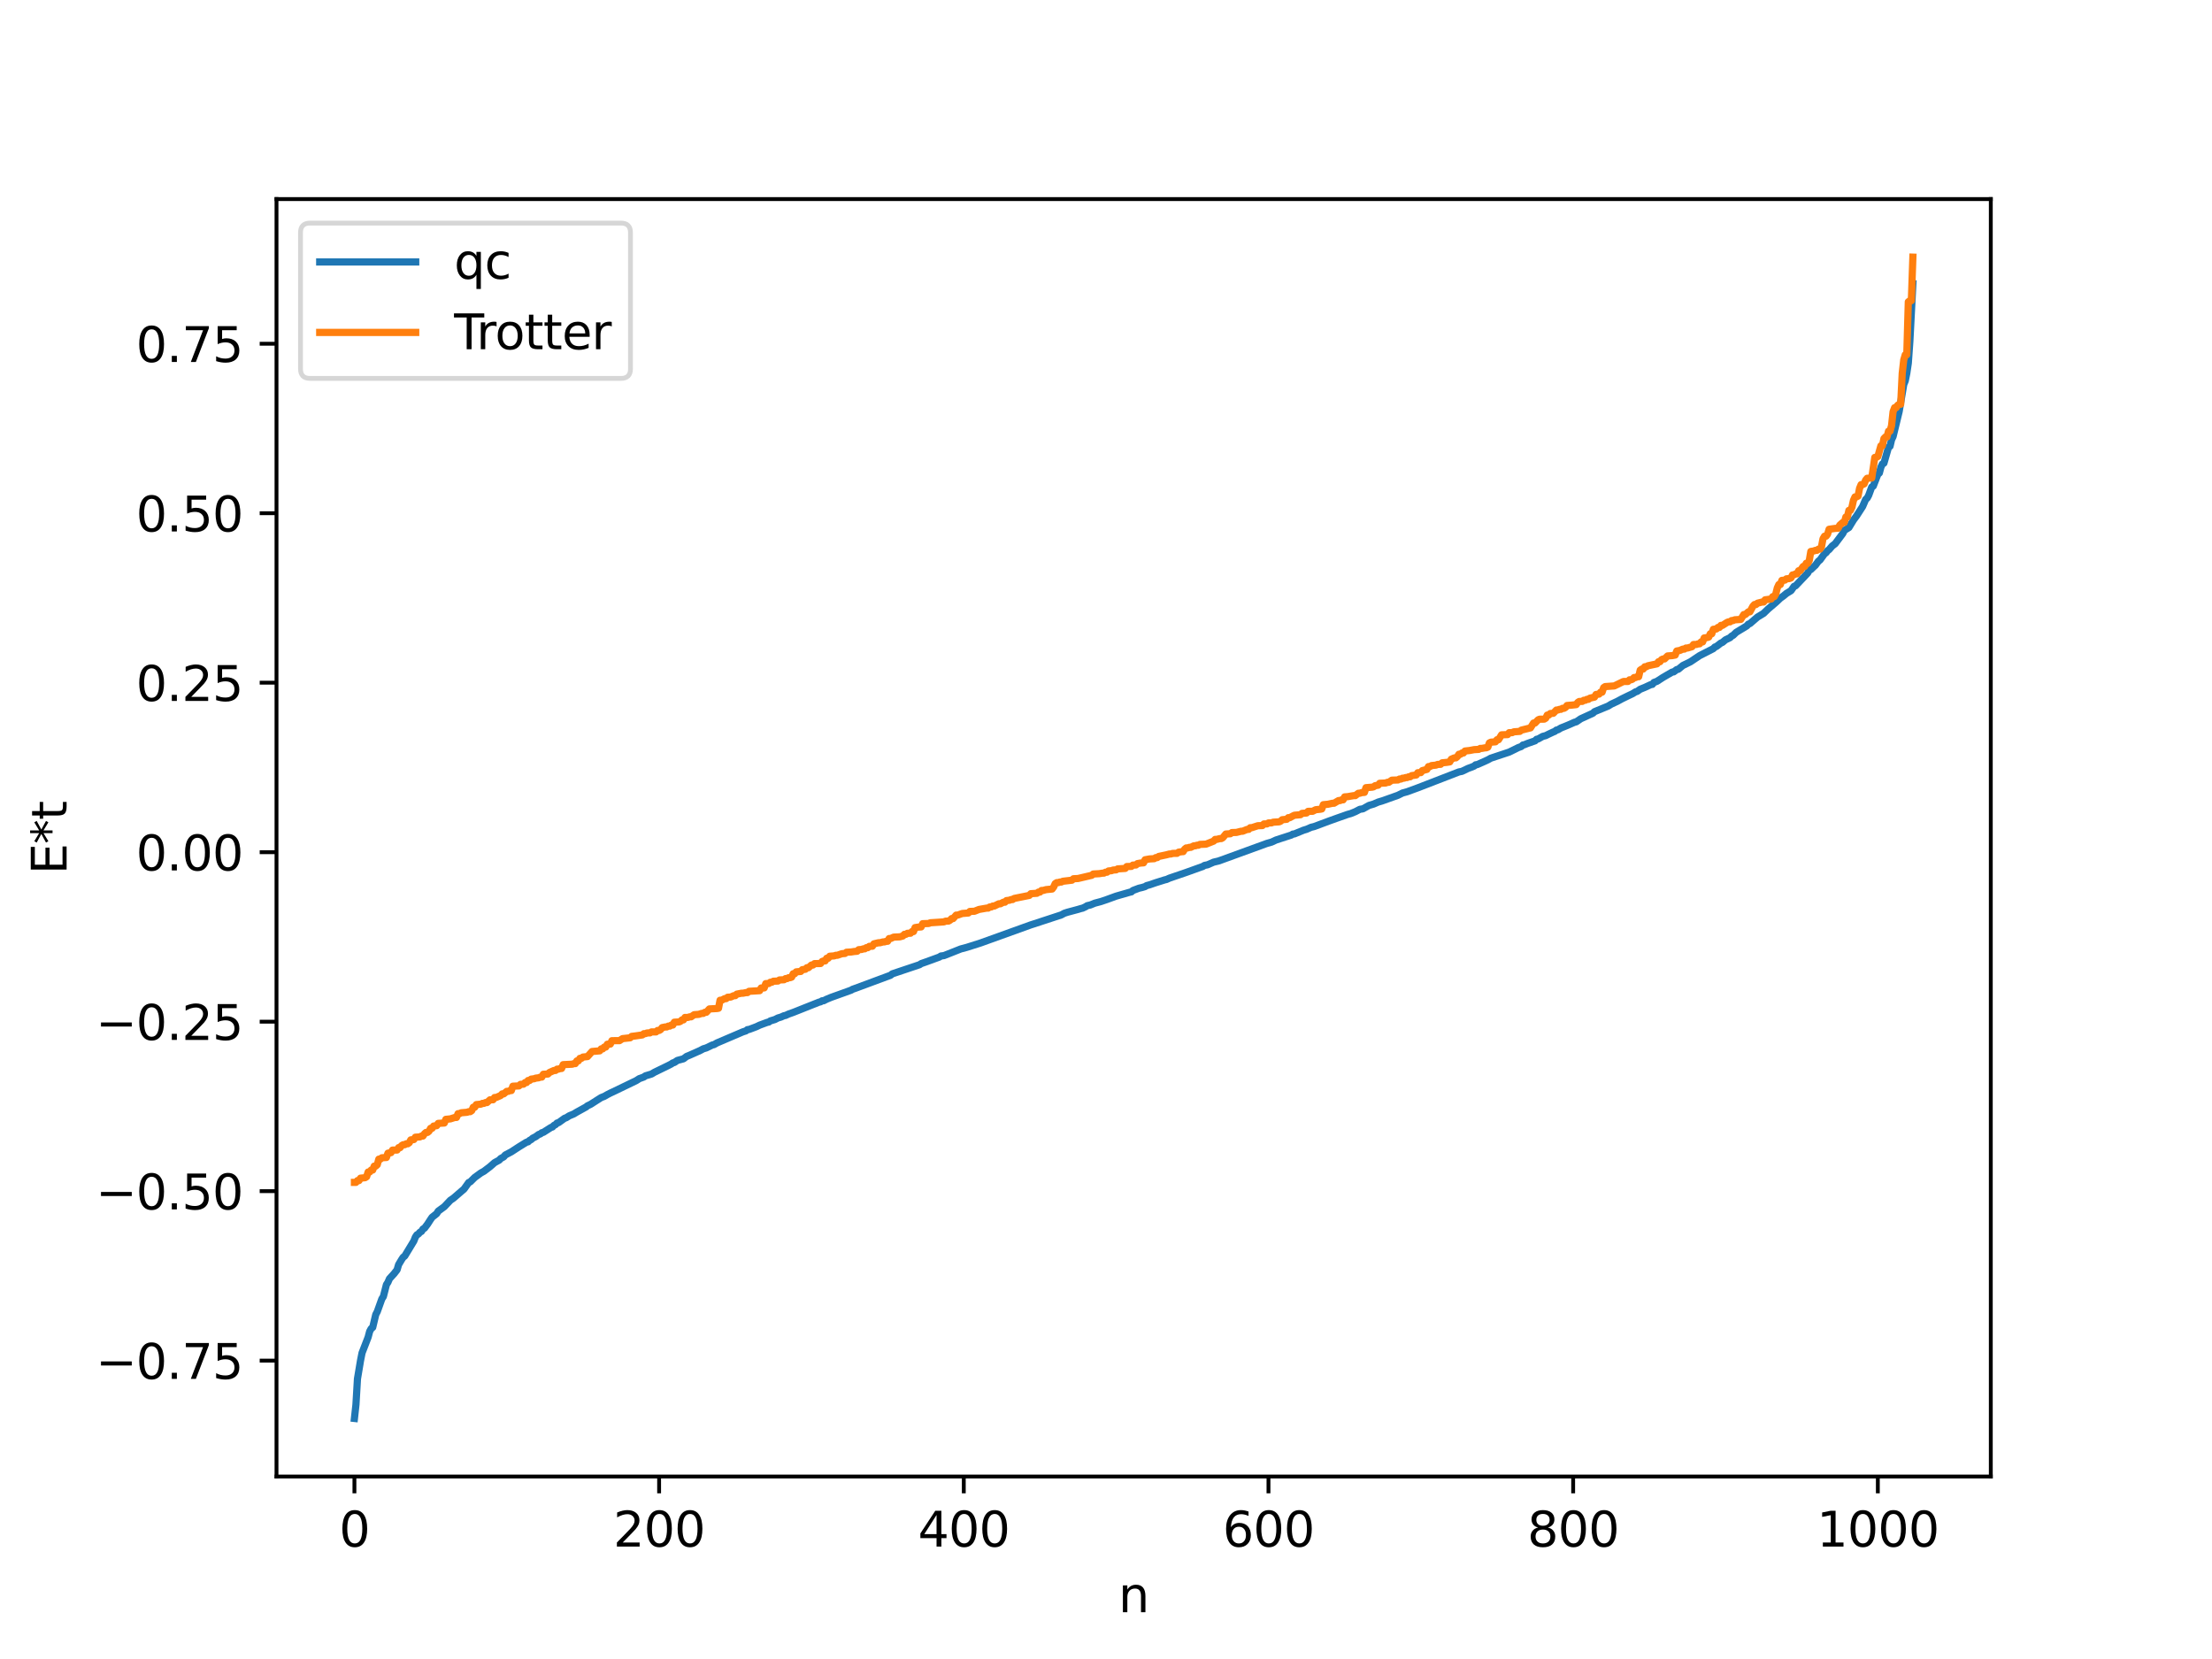<?xml version="1.0" encoding="utf-8" standalone="no"?>
<!DOCTYPE svg PUBLIC "-//W3C//DTD SVG 1.1//EN"
  "http://www.w3.org/Graphics/SVG/1.1/DTD/svg11.dtd">
<svg xmlns:xlink="http://www.w3.org/1999/xlink" width="460.8pt" height="345.6pt" viewBox="0 0 460.8 345.6" xmlns="http://www.w3.org/2000/svg" version="1.1">
 <defs>
  <style type="text/css">*{stroke-linejoin: round; stroke-linecap: butt}</style>
 </defs>
 <g id="figure_1">
  <g id="patch_1">
   <path d="M 0 345.6 
L 460.8 345.6 
L 460.8 0 
L 0 0 
z
" style="fill: #ffffff"/>
  </g>
  <g id="axes_1">
   <g id="patch_2">
    <path d="M 57.6 307.584 
L 414.72 307.584 
L 414.72 41.472 
L 57.6 41.472 
z
" style="fill: #ffffff"/>
   </g>
   <g id="matplotlib.axis_1">
    <g id="xtick_1">
     <g id="line2d_1">
      <defs>
       <path id="me1d0a10758" d="M 0 0 
L 0 3.5 
" style="stroke: #000000; stroke-width: 0.8"/>
      </defs>
      <g>
       <use xlink:href="#me1d0a10758" x="73.833" y="307.584" style="stroke: #000000; stroke-width: 0.8"/>
      </g>
     </g>
     <g id="text_1">
      <!-- 0 -->
      <g transform="translate(70.651 322.182) scale(0.1 -0.1)">
       <defs>
        <path id="DejaVuSans-30" d="M 2034 4250 
Q 1547 4250 1301 3770 
Q 1056 3291 1056 2328 
Q 1056 1369 1301 889 
Q 1547 409 2034 409 
Q 2525 409 2770 889 
Q 3016 1369 3016 2328 
Q 3016 3291 2770 3770 
Q 2525 4250 2034 4250 
z
M 2034 4750 
Q 2819 4750 3233 4129 
Q 3647 3509 3647 2328 
Q 3647 1150 3233 529 
Q 2819 -91 2034 -91 
Q 1250 -91 836 529 
Q 422 1150 422 2328 
Q 422 3509 836 4129 
Q 1250 4750 2034 4750 
z
" transform="scale(0.016)"/>
       </defs>
       <use xlink:href="#DejaVuSans-30"/>
      </g>
     </g>
    </g>
    <g id="xtick_2">
     <g id="line2d_2">
      <g>
       <use xlink:href="#me1d0a10758" x="137.304" y="307.584" style="stroke: #000000; stroke-width: 0.8"/>
      </g>
     </g>
     <g id="text_2">
      <!-- 200 -->
      <g transform="translate(127.76 322.182) scale(0.1 -0.1)">
       <defs>
        <path id="DejaVuSans-32" d="M 1228 531 
L 3431 531 
L 3431 0 
L 469 0 
L 469 531 
Q 828 903 1448 1529 
Q 2069 2156 2228 2338 
Q 2531 2678 2651 2914 
Q 2772 3150 2772 3378 
Q 2772 3750 2511 3984 
Q 2250 4219 1831 4219 
Q 1534 4219 1204 4116 
Q 875 4013 500 3803 
L 500 4441 
Q 881 4594 1212 4672 
Q 1544 4750 1819 4750 
Q 2544 4750 2975 4387 
Q 3406 4025 3406 3419 
Q 3406 3131 3298 2873 
Q 3191 2616 2906 2266 
Q 2828 2175 2409 1742 
Q 1991 1309 1228 531 
z
" transform="scale(0.016)"/>
       </defs>
       <use xlink:href="#DejaVuSans-32"/>
       <use xlink:href="#DejaVuSans-30" x="63.623"/>
       <use xlink:href="#DejaVuSans-30" x="127.246"/>
      </g>
     </g>
    </g>
    <g id="xtick_3">
     <g id="line2d_3">
      <g>
       <use xlink:href="#me1d0a10758" x="200.775" y="307.584" style="stroke: #000000; stroke-width: 0.8"/>
      </g>
     </g>
     <g id="text_3">
      <!-- 400 -->
      <g transform="translate(191.231 322.182) scale(0.1 -0.1)">
       <defs>
        <path id="DejaVuSans-34" d="M 2419 4116 
L 825 1625 
L 2419 1625 
L 2419 4116 
z
M 2253 4666 
L 3047 4666 
L 3047 1625 
L 3713 1625 
L 3713 1100 
L 3047 1100 
L 3047 0 
L 2419 0 
L 2419 1100 
L 313 1100 
L 313 1709 
L 2253 4666 
z
" transform="scale(0.016)"/>
       </defs>
       <use xlink:href="#DejaVuSans-34"/>
       <use xlink:href="#DejaVuSans-30" x="63.623"/>
       <use xlink:href="#DejaVuSans-30" x="127.246"/>
      </g>
     </g>
    </g>
    <g id="xtick_4">
     <g id="line2d_4">
      <g>
       <use xlink:href="#me1d0a10758" x="264.246" y="307.584" style="stroke: #000000; stroke-width: 0.8"/>
      </g>
     </g>
     <g id="text_4">
      <!-- 600 -->
      <g transform="translate(254.702 322.182) scale(0.1 -0.1)">
       <defs>
        <path id="DejaVuSans-36" d="M 2113 2584 
Q 1688 2584 1439 2293 
Q 1191 2003 1191 1497 
Q 1191 994 1439 701 
Q 1688 409 2113 409 
Q 2538 409 2786 701 
Q 3034 994 3034 1497 
Q 3034 2003 2786 2293 
Q 2538 2584 2113 2584 
z
M 3366 4563 
L 3366 3988 
Q 3128 4100 2886 4159 
Q 2644 4219 2406 4219 
Q 1781 4219 1451 3797 
Q 1122 3375 1075 2522 
Q 1259 2794 1537 2939 
Q 1816 3084 2150 3084 
Q 2853 3084 3261 2657 
Q 3669 2231 3669 1497 
Q 3669 778 3244 343 
Q 2819 -91 2113 -91 
Q 1303 -91 875 529 
Q 447 1150 447 2328 
Q 447 3434 972 4092 
Q 1497 4750 2381 4750 
Q 2619 4750 2861 4703 
Q 3103 4656 3366 4563 
z
" transform="scale(0.016)"/>
       </defs>
       <use xlink:href="#DejaVuSans-36"/>
       <use xlink:href="#DejaVuSans-30" x="63.623"/>
       <use xlink:href="#DejaVuSans-30" x="127.246"/>
      </g>
     </g>
    </g>
    <g id="xtick_5">
     <g id="line2d_5">
      <g>
       <use xlink:href="#me1d0a10758" x="327.717" y="307.584" style="stroke: #000000; stroke-width: 0.8"/>
      </g>
     </g>
     <g id="text_5">
      <!-- 800 -->
      <g transform="translate(318.173 322.182) scale(0.1 -0.1)">
       <defs>
        <path id="DejaVuSans-38" d="M 2034 2216 
Q 1584 2216 1326 1975 
Q 1069 1734 1069 1313 
Q 1069 891 1326 650 
Q 1584 409 2034 409 
Q 2484 409 2743 651 
Q 3003 894 3003 1313 
Q 3003 1734 2745 1975 
Q 2488 2216 2034 2216 
z
M 1403 2484 
Q 997 2584 770 2862 
Q 544 3141 544 3541 
Q 544 4100 942 4425 
Q 1341 4750 2034 4750 
Q 2731 4750 3128 4425 
Q 3525 4100 3525 3541 
Q 3525 3141 3298 2862 
Q 3072 2584 2669 2484 
Q 3125 2378 3379 2068 
Q 3634 1759 3634 1313 
Q 3634 634 3220 271 
Q 2806 -91 2034 -91 
Q 1263 -91 848 271 
Q 434 634 434 1313 
Q 434 1759 690 2068 
Q 947 2378 1403 2484 
z
M 1172 3481 
Q 1172 3119 1398 2916 
Q 1625 2713 2034 2713 
Q 2441 2713 2670 2916 
Q 2900 3119 2900 3481 
Q 2900 3844 2670 4047 
Q 2441 4250 2034 4250 
Q 1625 4250 1398 4047 
Q 1172 3844 1172 3481 
z
" transform="scale(0.016)"/>
       </defs>
       <use xlink:href="#DejaVuSans-38"/>
       <use xlink:href="#DejaVuSans-30" x="63.623"/>
       <use xlink:href="#DejaVuSans-30" x="127.246"/>
      </g>
     </g>
    </g>
    <g id="xtick_6">
     <g id="line2d_6">
      <g>
       <use xlink:href="#me1d0a10758" x="391.188" y="307.584" style="stroke: #000000; stroke-width: 0.8"/>
      </g>
     </g>
     <g id="text_6">
      <!-- 1000 -->
      <g transform="translate(378.463 322.182) scale(0.1 -0.1)">
       <defs>
        <path id="DejaVuSans-31" d="M 794 531 
L 1825 531 
L 1825 4091 
L 703 3866 
L 703 4441 
L 1819 4666 
L 2450 4666 
L 2450 531 
L 3481 531 
L 3481 0 
L 794 0 
L 794 531 
z
" transform="scale(0.016)"/>
       </defs>
       <use xlink:href="#DejaVuSans-31"/>
       <use xlink:href="#DejaVuSans-30" x="63.623"/>
       <use xlink:href="#DejaVuSans-30" x="127.246"/>
       <use xlink:href="#DejaVuSans-30" x="190.869"/>
      </g>
     </g>
    </g>
    <g id="text_7">
     <!-- n -->
     <g transform="translate(232.991 335.861) scale(0.1 -0.1)">
      <defs>
       <path id="DejaVuSans-6e" d="M 3513 2113 
L 3513 0 
L 2938 0 
L 2938 2094 
Q 2938 2591 2744 2837 
Q 2550 3084 2163 3084 
Q 1697 3084 1428 2787 
Q 1159 2491 1159 1978 
L 1159 0 
L 581 0 
L 581 3500 
L 1159 3500 
L 1159 2956 
Q 1366 3272 1645 3428 
Q 1925 3584 2291 3584 
Q 2894 3584 3203 3211 
Q 3513 2838 3513 2113 
z
" transform="scale(0.016)"/>
      </defs>
      <use xlink:href="#DejaVuSans-6e"/>
     </g>
    </g>
   </g>
   <g id="matplotlib.axis_2">
    <g id="ytick_1">
     <g id="line2d_7">
      <defs>
       <path id="m95472111b9" d="M 0 0 
L -3.5 0 
" style="stroke: #000000; stroke-width: 0.8"/>
      </defs>
      <g>
       <use xlink:href="#m95472111b9" x="57.6" y="283.445" style="stroke: #000000; stroke-width: 0.8"/>
      </g>
     </g>
     <g id="text_8">
      <!-- −0.75 -->
      <g transform="translate(19.955 287.244) scale(0.1 -0.1)">
       <defs>
        <path id="DejaVuSans-2212" d="M 678 2272 
L 4684 2272 
L 4684 1741 
L 678 1741 
L 678 2272 
z
" transform="scale(0.016)"/>
        <path id="DejaVuSans-2e" d="M 684 794 
L 1344 794 
L 1344 0 
L 684 0 
L 684 794 
z
" transform="scale(0.016)"/>
        <path id="DejaVuSans-37" d="M 525 4666 
L 3525 4666 
L 3525 4397 
L 1831 0 
L 1172 0 
L 2766 4134 
L 525 4134 
L 525 4666 
z
" transform="scale(0.016)"/>
        <path id="DejaVuSans-35" d="M 691 4666 
L 3169 4666 
L 3169 4134 
L 1269 4134 
L 1269 2991 
Q 1406 3038 1543 3061 
Q 1681 3084 1819 3084 
Q 2600 3084 3056 2656 
Q 3513 2228 3513 1497 
Q 3513 744 3044 326 
Q 2575 -91 1722 -91 
Q 1428 -91 1123 -41 
Q 819 9 494 109 
L 494 744 
Q 775 591 1075 516 
Q 1375 441 1709 441 
Q 2250 441 2565 725 
Q 2881 1009 2881 1497 
Q 2881 1984 2565 2268 
Q 2250 2553 1709 2553 
Q 1456 2553 1204 2497 
Q 953 2441 691 2322 
L 691 4666 
z
" transform="scale(0.016)"/>
       </defs>
       <use xlink:href="#DejaVuSans-2212"/>
       <use xlink:href="#DejaVuSans-30" x="83.789"/>
       <use xlink:href="#DejaVuSans-2e" x="147.412"/>
       <use xlink:href="#DejaVuSans-37" x="179.199"/>
       <use xlink:href="#DejaVuSans-35" x="242.822"/>
      </g>
     </g>
    </g>
    <g id="ytick_2">
     <g id="line2d_8">
      <g>
       <use xlink:href="#m95472111b9" x="57.6" y="248.139" style="stroke: #000000; stroke-width: 0.8"/>
      </g>
     </g>
     <g id="text_9">
      <!-- −0.50 -->
      <g transform="translate(19.955 251.938) scale(0.1 -0.1)">
       <use xlink:href="#DejaVuSans-2212"/>
       <use xlink:href="#DejaVuSans-30" x="83.789"/>
       <use xlink:href="#DejaVuSans-2e" x="147.412"/>
       <use xlink:href="#DejaVuSans-35" x="179.199"/>
       <use xlink:href="#DejaVuSans-30" x="242.822"/>
      </g>
     </g>
    </g>
    <g id="ytick_3">
     <g id="line2d_9">
      <g>
       <use xlink:href="#m95472111b9" x="57.6" y="212.832" style="stroke: #000000; stroke-width: 0.8"/>
      </g>
     </g>
     <g id="text_10">
      <!-- −0.25 -->
      <g transform="translate(19.955 216.632) scale(0.1 -0.1)">
       <use xlink:href="#DejaVuSans-2212"/>
       <use xlink:href="#DejaVuSans-30" x="83.789"/>
       <use xlink:href="#DejaVuSans-2e" x="147.412"/>
       <use xlink:href="#DejaVuSans-32" x="179.199"/>
       <use xlink:href="#DejaVuSans-35" x="242.822"/>
      </g>
     </g>
    </g>
    <g id="ytick_4">
     <g id="line2d_10">
      <g>
       <use xlink:href="#m95472111b9" x="57.6" y="177.526" style="stroke: #000000; stroke-width: 0.8"/>
      </g>
     </g>
     <g id="text_11">
      <!-- 0.00 -->
      <g transform="translate(28.334 181.325) scale(0.1 -0.1)">
       <use xlink:href="#DejaVuSans-30"/>
       <use xlink:href="#DejaVuSans-2e" x="63.623"/>
       <use xlink:href="#DejaVuSans-30" x="95.41"/>
       <use xlink:href="#DejaVuSans-30" x="159.033"/>
      </g>
     </g>
    </g>
    <g id="ytick_5">
     <g id="line2d_11">
      <g>
       <use xlink:href="#m95472111b9" x="57.6" y="142.22" style="stroke: #000000; stroke-width: 0.8"/>
      </g>
     </g>
     <g id="text_12">
      <!-- 0.25 -->
      <g transform="translate(28.334 146.019) scale(0.1 -0.1)">
       <use xlink:href="#DejaVuSans-30"/>
       <use xlink:href="#DejaVuSans-2e" x="63.623"/>
       <use xlink:href="#DejaVuSans-32" x="95.41"/>
       <use xlink:href="#DejaVuSans-35" x="159.033"/>
      </g>
     </g>
    </g>
    <g id="ytick_6">
     <g id="line2d_12">
      <g>
       <use xlink:href="#m95472111b9" x="57.6" y="106.913" style="stroke: #000000; stroke-width: 0.8"/>
      </g>
     </g>
     <g id="text_13">
      <!-- 0.50 -->
      <g transform="translate(28.334 110.712) scale(0.1 -0.1)">
       <use xlink:href="#DejaVuSans-30"/>
       <use xlink:href="#DejaVuSans-2e" x="63.623"/>
       <use xlink:href="#DejaVuSans-35" x="95.41"/>
       <use xlink:href="#DejaVuSans-30" x="159.033"/>
      </g>
     </g>
    </g>
    <g id="ytick_7">
     <g id="line2d_13">
      <g>
       <use xlink:href="#m95472111b9" x="57.6" y="71.607" style="stroke: #000000; stroke-width: 0.8"/>
      </g>
     </g>
     <g id="text_14">
      <!-- 0.75 -->
      <g transform="translate(28.334 75.406) scale(0.1 -0.1)">
       <use xlink:href="#DejaVuSans-30"/>
       <use xlink:href="#DejaVuSans-2e" x="63.623"/>
       <use xlink:href="#DejaVuSans-37" x="95.41"/>
       <use xlink:href="#DejaVuSans-35" x="159.033"/>
      </g>
     </g>
    </g>
    <g id="text_15">
     <!-- E*t -->
     <g transform="translate(13.875 182.148) rotate(-90) scale(0.1 -0.1)">
      <defs>
       <path id="DejaVuSans-45" d="M 628 4666 
L 3578 4666 
L 3578 4134 
L 1259 4134 
L 1259 2753 
L 3481 2753 
L 3481 2222 
L 1259 2222 
L 1259 531 
L 3634 531 
L 3634 0 
L 628 0 
L 628 4666 
z
" transform="scale(0.016)"/>
       <path id="DejaVuSans-2a" d="M 3009 3897 
L 1888 3291 
L 3009 2681 
L 2828 2375 
L 1778 3009 
L 1778 1831 
L 1422 1831 
L 1422 3009 
L 372 2375 
L 191 2681 
L 1313 3291 
L 191 3897 
L 372 4206 
L 1422 3572 
L 1422 4750 
L 1778 4750 
L 1778 3572 
L 2828 4206 
L 3009 3897 
z
" transform="scale(0.016)"/>
       <path id="DejaVuSans-74" d="M 1172 4494 
L 1172 3500 
L 2356 3500 
L 2356 3053 
L 1172 3053 
L 1172 1153 
Q 1172 725 1289 603 
Q 1406 481 1766 481 
L 2356 481 
L 2356 0 
L 1766 0 
Q 1100 0 847 248 
Q 594 497 594 1153 
L 594 3053 
L 172 3053 
L 172 3500 
L 594 3500 
L 594 4494 
L 1172 4494 
z
" transform="scale(0.016)"/>
      </defs>
      <use xlink:href="#DejaVuSans-45"/>
      <use xlink:href="#DejaVuSans-2a" x="63.184"/>
      <use xlink:href="#DejaVuSans-74" x="113.184"/>
     </g>
    </g>
   </g>
   <g id="line2d_14">
    <path d="M 73.833 295.488 
L 74.15 292.618 
L 74.467 287.23 
L 75.102 283.44 
L 75.42 281.839 
L 76.689 278.562 
L 77.006 277.359 
L 77.324 276.771 
L 77.641 276.522 
L 78.276 273.848 
L 78.593 273.239 
L 79.545 270.587 
L 79.862 270.098 
L 80.497 267.618 
L 80.815 267.123 
L 81.132 266.382 
L 82.084 265.34 
L 82.719 264.526 
L 83.036 263.447 
L 83.671 262.381 
L 83.988 261.905 
L 84.305 261.673 
L 86.21 258.527 
L 86.527 257.718 
L 86.844 257.237 
L 87.162 257.07 
L 87.479 256.693 
L 87.796 256.53 
L 88.114 256.022 
L 88.431 255.856 
L 89.066 255.012 
L 89.7 254.029 
L 90.018 253.573 
L 90.97 252.822 
L 91.287 252.301 
L 92.557 251.374 
L 93.826 250.031 
L 94.461 249.601 
L 96.682 247.682 
L 97.634 246.345 
L 97.952 246.211 
L 98.904 245.272 
L 100.173 244.35 
L 100.808 244 
L 102.077 243.037 
L 103.029 242.202 
L 103.664 241.853 
L 103.981 241.689 
L 104.299 241.343 
L 104.934 240.996 
L 105.251 240.614 
L 106.52 239.943 
L 108.107 238.91 
L 109.694 237.931 
L 110.011 237.863 
L 110.329 237.554 
L 110.646 237.403 
L 110.963 237.109 
L 111.598 236.789 
L 112.233 236.319 
L 112.55 236.233 
L 112.867 235.968 
L 113.185 235.889 
L 114.772 234.876 
L 115.089 234.771 
L 115.406 234.428 
L 115.724 234.291 
L 116.041 233.947 
L 116.358 233.868 
L 117.628 232.951 
L 117.945 232.852 
L 118.58 232.45 
L 119.532 232.048 
L 120.167 231.664 
L 122.071 230.614 
L 122.388 230.357 
L 123.023 230.056 
L 124.61 229.041 
L 125.244 228.643 
L 125.879 228.395 
L 126.514 228.029 
L 127.148 227.703 
L 127.783 227.41 
L 132.543 225.11 
L 133.178 224.701 
L 134.13 224.357 
L 134.448 224.122 
L 135.717 223.741 
L 136.352 223.364 
L 139.208 221.976 
L 139.843 221.648 
L 140.16 221.422 
L 140.477 221.337 
L 141.112 220.909 
L 142.381 220.569 
L 143.016 220.081 
L 143.651 219.822 
L 145.872 218.831 
L 146.507 218.488 
L 147.142 218.298 
L 148.411 217.683 
L 148.729 217.621 
L 149.363 217.257 
L 154.758 214.952 
L 155.393 214.751 
L 155.71 214.49 
L 156.028 214.462 
L 156.98 214.106 
L 157.615 213.863 
L 158.249 213.556 
L 159.836 212.971 
L 160.153 212.911 
L 160.471 212.675 
L 161.423 212.389 
L 162.058 212.064 
L 162.692 211.875 
L 163.327 211.59 
L 163.644 211.536 
L 164.279 211.242 
L 165.231 210.907 
L 170.626 208.763 
L 170.943 208.699 
L 171.261 208.481 
L 171.578 208.474 
L 172.213 208.15 
L 173.165 207.758 
L 175.704 206.849 
L 177.291 206.276 
L 177.608 206.087 
L 178.243 205.863 
L 185.542 203.153 
L 185.859 202.878 
L 191.572 200.962 
L 191.889 200.741 
L 192.841 200.41 
L 195.697 199.37 
L 196.015 199.152 
L 196.649 199.067 
L 198.236 198.442 
L 200.14 197.686 
L 201.41 197.347 
L 204.266 196.44 
L 214.739 192.668 
L 215.373 192.467 
L 221.086 190.593 
L 221.72 190.25 
L 222.355 190.042 
L 223.624 189.702 
L 224.577 189.446 
L 225.211 189.254 
L 225.529 189.183 
L 226.163 188.883 
L 226.481 188.669 
L 227.115 188.532 
L 228.067 188.147 
L 229.337 187.809 
L 230.606 187.378 
L 232.51 186.684 
L 235.367 185.862 
L 235.684 185.797 
L 236.001 185.507 
L 237.271 185.029 
L 237.905 184.884 
L 238.54 184.693 
L 238.858 184.487 
L 239.492 184.319 
L 240.762 183.88 
L 241.714 183.583 
L 242.666 183.283 
L 242.983 183.218 
L 243.618 182.933 
L 244.887 182.499 
L 245.839 182.175 
L 247.109 181.74 
L 250.6 180.485 
L 250.917 180.281 
L 251.552 180.155 
L 252.821 179.602 
L 253.773 179.38 
L 254.408 179.162 
L 263.929 175.694 
L 264.881 175.427 
L 265.833 174.986 
L 269.006 173.956 
L 269.324 173.754 
L 269.641 173.725 
L 271.545 172.946 
L 272.18 172.756 
L 273.132 172.34 
L 273.767 172.185 
L 276.94 171.004 
L 278.527 170.434 
L 280.748 169.652 
L 281.383 169.478 
L 282.335 169.091 
L 283.287 168.593 
L 283.922 168.491 
L 284.557 168.138 
L 285.191 167.784 
L 286.143 167.503 
L 287.096 167.09 
L 288.048 166.803 
L 291.221 165.672 
L 292.173 165.198 
L 293.125 164.937 
L 295.347 164.123 
L 303.915 160.809 
L 304.55 160.684 
L 305.82 160.075 
L 306.454 159.847 
L 307.089 159.586 
L 307.406 159.32 
L 307.724 159.283 
L 309.31 158.585 
L 309.945 158.288 
L 310.58 157.935 
L 314.388 156.676 
L 316.292 155.737 
L 316.927 155.509 
L 317.244 155.198 
L 317.562 155.142 
L 318.196 154.879 
L 319.783 154.326 
L 320.1 154.005 
L 320.418 153.945 
L 321.37 153.407 
L 322.005 153.242 
L 322.639 152.924 
L 323.591 152.479 
L 323.909 152.355 
L 324.226 152.088 
L 324.543 152.029 
L 325.178 151.647 
L 326.13 151.267 
L 326.765 151.005 
L 328.034 150.445 
L 328.352 150.381 
L 329.304 149.729 
L 331.843 148.572 
L 332.16 148.259 
L 335.016 147.085 
L 335.651 146.692 
L 336.92 146.1 
L 337.872 145.583 
L 338.507 145.274 
L 339.142 144.962 
L 340.094 144.511 
L 340.729 144.118 
L 341.046 144.035 
L 341.681 143.586 
L 342.633 143.201 
L 343.902 142.615 
L 344.22 142.57 
L 344.537 142.168 
L 345.172 141.933 
L 346.441 141.113 
L 348.345 140.006 
L 348.662 139.962 
L 349.297 139.484 
L 349.615 139.422 
L 350.567 138.635 
L 352.153 137.86 
L 354.058 136.584 
L 356.914 135.125 
L 357.231 134.786 
L 357.548 134.684 
L 358.5 133.952 
L 358.818 133.825 
L 359.453 133.288 
L 360.405 132.834 
L 360.722 132.513 
L 361.039 132.352 
L 361.674 131.733 
L 363.896 130.382 
L 364.213 130.02 
L 364.53 129.913 
L 366.117 128.548 
L 367.386 127.777 
L 368.339 126.857 
L 369.925 125.506 
L 370.877 124.606 
L 371.512 124.154 
L 372.147 123.623 
L 373.099 123.047 
L 373.734 122.146 
L 374.051 122.038 
L 376.59 119.363 
L 376.907 118.738 
L 377.224 118.651 
L 377.859 118.042 
L 378.177 117.758 
L 378.811 116.897 
L 379.129 116.672 
L 380.081 115.357 
L 380.398 115.145 
L 380.715 114.721 
L 381.033 114.487 
L 381.667 113.751 
L 382.302 113.261 
L 383.889 111.138 
L 384.206 110.493 
L 385.158 109.899 
L 386.11 108.335 
L 386.745 107.486 
L 388.015 105.517 
L 388.649 104.044 
L 388.967 103.772 
L 389.284 103.175 
L 389.919 101.448 
L 390.236 101.268 
L 391.188 98.809 
L 391.505 98.541 
L 391.823 97.337 
L 392.14 96.645 
L 392.458 96.482 
L 393.41 93.17 
L 393.727 92.973 
L 394.044 91.614 
L 394.362 90.945 
L 395.631 85.711 
L 396.583 80.104 
L 396.9 79.323 
L 397.218 77.759 
L 397.535 75.636 
L 397.853 71.139 
L 398.487 59.114 
L 398.487 59.114 
" clip-path="url(#pdfa157010f)" style="fill: none; stroke: #1f77b4; stroke-width: 1.5; stroke-linecap: square"/>
   </g>
   <g id="line2d_15">
    <path d="M 73.833 246.312 
L 74.15 246.312 
L 74.467 245.941 
L 74.785 245.941 
L 75.102 245.433 
L 76.054 245.337 
L 76.372 245.139 
L 76.689 244.151 
L 77.006 244.151 
L 77.324 243.741 
L 77.641 243.741 
L 77.958 242.92 
L 78.276 242.92 
L 78.593 242.625 
L 78.91 241.475 
L 79.228 241.475 
L 79.545 241.187 
L 80.497 241.125 
L 80.815 240.228 
L 81.449 240.117 
L 81.767 239.585 
L 82.719 239.572 
L 83.036 239.073 
L 83.353 239.073 
L 83.671 238.641 
L 83.988 238.467 
L 84.305 238.467 
L 84.623 238.273 
L 84.94 238.273 
L 85.258 238.049 
L 85.575 237.457 
L 86.21 237.392 
L 86.527 236.9 
L 87.479 236.837 
L 87.796 236.655 
L 88.114 236.655 
L 88.431 236.176 
L 88.748 235.901 
L 89.066 235.901 
L 89.383 235.641 
L 89.7 235.047 
L 90.018 235.047 
L 90.335 234.573 
L 90.97 234.499 
L 91.287 234.02 
L 92.557 233.945 
L 92.874 233.179 
L 93.826 233.082 
L 94.778 232.782 
L 95.096 232.782 
L 95.413 232 
L 95.73 232 
L 96.048 231.814 
L 97.317 231.705 
L 97.634 231.579 
L 97.952 231.579 
L 98.269 231.368 
L 98.586 230.655 
L 98.904 230.655 
L 99.221 230.109 
L 100.173 230.019 
L 100.491 229.854 
L 100.808 229.854 
L 101.125 229.687 
L 101.443 229.687 
L 102.077 229.11 
L 102.712 229.1 
L 103.029 228.633 
L 103.347 228.633 
L 104.299 228.215 
L 104.616 227.877 
L 104.934 227.877 
L 105.568 227.349 
L 105.886 227.349 
L 106.203 227.185 
L 106.52 227.185 
L 106.838 226.275 
L 108.107 226.216 
L 108.424 225.893 
L 109.059 225.851 
L 109.377 225.518 
L 109.694 225.518 
L 110.011 225.087 
L 110.329 225.087 
L 110.646 224.804 
L 111.281 224.719 
L 111.598 224.599 
L 112.233 224.52 
L 112.55 224.379 
L 112.867 224.379 
L 113.185 223.787 
L 114.137 223.74 
L 114.454 223.421 
L 115.406 222.997 
L 115.724 222.997 
L 116.041 222.725 
L 116.358 222.725 
L 116.676 222.583 
L 116.993 222.583 
L 117.31 221.788 
L 119.215 221.692 
L 119.532 221.57 
L 119.849 221.57 
L 120.167 221.003 
L 120.484 221.003 
L 120.801 220.474 
L 121.119 220.474 
L 121.436 220.206 
L 122.388 220.105 
L 123.34 219.046 
L 124.927 218.911 
L 125.244 218.497 
L 125.562 218.497 
L 125.879 218.123 
L 126.196 218.123 
L 126.514 217.533 
L 127.148 217.496 
L 127.466 216.795 
L 129.053 216.784 
L 129.687 216.364 
L 131.274 216.193 
L 131.591 215.896 
L 132.226 215.823 
L 133.813 215.593 
L 134.13 215.334 
L 134.448 215.334 
L 134.765 215.189 
L 135.4 215.169 
L 135.717 214.967 
L 136.669 214.964 
L 136.986 214.664 
L 137.304 214.664 
L 137.621 214.487 
L 137.939 214.067 
L 138.573 213.937 
L 138.891 213.937 
L 139.208 213.759 
L 139.525 213.759 
L 139.843 213.537 
L 140.16 213.537 
L 140.477 212.941 
L 141.429 212.892 
L 141.747 212.774 
L 142.064 212.46 
L 142.381 212.46 
L 142.699 211.951 
L 143.334 211.951 
L 143.651 211.824 
L 143.968 211.824 
L 144.603 211.381 
L 145.555 211.31 
L 146.19 211.106 
L 146.507 211.106 
L 146.824 210.879 
L 147.142 210.879 
L 147.777 210.179 
L 149.363 210.094 
L 149.681 210.036 
L 149.998 208.374 
L 150.315 208.374 
L 150.95 208.037 
L 151.267 208.037 
L 151.585 207.743 
L 152.22 207.706 
L 152.854 207.413 
L 153.172 207.413 
L 153.489 207.097 
L 154.441 206.91 
L 154.758 206.91 
L 155.393 206.777 
L 155.71 206.777 
L 156.028 206.51 
L 158.249 206.376 
L 158.567 205.809 
L 159.201 205.801 
L 159.519 204.907 
L 160.153 204.882 
L 160.471 204.618 
L 160.788 204.615 
L 161.105 204.408 
L 162.058 204.368 
L 162.375 204.141 
L 163.327 204.098 
L 163.644 203.86 
L 163.962 203.86 
L 164.279 203.674 
L 164.596 203.674 
L 164.914 203.553 
L 165.231 202.848 
L 165.548 202.848 
L 165.866 202.456 
L 166.818 202.37 
L 167.135 202.001 
L 167.77 201.918 
L 168.087 201.594 
L 168.405 201.594 
L 169.039 201.035 
L 169.357 201.035 
L 169.674 200.74 
L 170.943 200.716 
L 171.261 200.294 
L 171.578 200.173 
L 171.896 200.173 
L 172.213 199.624 
L 172.53 199.624 
L 172.848 199.202 
L 173.8 199.123 
L 174.117 199.001 
L 174.434 199.001 
L 175.386 198.672 
L 176.021 198.626 
L 176.339 198.367 
L 177.291 198.32 
L 177.925 198.217 
L 178.56 198.163 
L 178.877 197.838 
L 179.512 197.789 
L 179.829 197.659 
L 180.147 197.659 
L 180.464 197.421 
L 180.781 197.421 
L 181.099 197.138 
L 181.734 197.117 
L 182.051 196.616 
L 183.003 196.393 
L 183.32 196.393 
L 183.955 196.217 
L 184.272 196.217 
L 184.59 196.088 
L 184.907 196.088 
L 185.224 195.516 
L 185.542 195.516 
L 186.177 195.218 
L 187.446 195.161 
L 188.081 194.986 
L 188.398 194.638 
L 188.715 194.638 
L 189.033 194.42 
L 189.667 194.411 
L 189.985 194.063 
L 190.302 194.063 
L 190.62 193.238 
L 191.254 193.138 
L 191.889 193.097 
L 192.206 192.419 
L 193.476 192.38 
L 193.793 192.23 
L 195.38 192.13 
L 196.649 192.042 
L 196.967 191.894 
L 197.601 191.872 
L 197.919 191.691 
L 198.236 191.359 
L 198.553 191.359 
L 199.188 190.632 
L 199.505 190.632 
L 200.458 190.296 
L 201.727 190.195 
L 202.044 189.869 
L 202.996 189.832 
L 203.948 189.455 
L 205.535 189.177 
L 205.853 189.177 
L 206.17 188.942 
L 206.487 188.942 
L 206.805 188.748 
L 207.122 188.748 
L 208.074 188.28 
L 208.391 188.28 
L 209.026 187.946 
L 209.343 187.946 
L 209.661 187.61 
L 210.296 187.537 
L 210.613 187.396 
L 210.93 187.396 
L 211.248 187.168 
L 214.421 186.531 
L 214.739 186.171 
L 216.008 186.088 
L 216.325 185.838 
L 216.643 185.838 
L 216.96 185.505 
L 217.277 185.505 
L 217.912 185.326 
L 219.181 185.2 
L 219.499 184.772 
L 219.816 184.078 
L 220.134 183.87 
L 220.451 183.87 
L 220.768 183.747 
L 221.086 183.747 
L 221.403 183.584 
L 223.307 183.359 
L 223.624 183.059 
L 224.577 183.009 
L 227.433 182.339 
L 227.75 182.072 
L 229.02 181.999 
L 229.654 181.896 
L 229.972 181.886 
L 230.289 181.698 
L 230.606 181.698 
L 230.924 181.438 
L 231.558 181.378 
L 231.876 181.248 
L 232.51 181.206 
L 232.828 181.008 
L 234.415 180.904 
L 234.732 180.516 
L 235.684 180.489 
L 236.001 180.213 
L 236.636 180.195 
L 236.953 179.905 
L 237.588 179.791 
L 238.223 179.744 
L 238.54 179.105 
L 239.492 178.931 
L 240.444 178.877 
L 240.762 178.656 
L 241.079 178.656 
L 241.396 178.409 
L 242.983 178.074 
L 243.618 177.903 
L 243.935 177.903 
L 244.253 177.781 
L 245.205 177.766 
L 245.522 177.521 
L 246.157 177.426 
L 246.474 177.407 
L 246.791 176.897 
L 247.109 176.645 
L 247.426 176.645 
L 247.743 176.516 
L 248.061 176.516 
L 248.696 176.202 
L 249.013 176.202 
L 249.33 176.077 
L 249.648 176.077 
L 249.965 175.903 
L 251.234 175.852 
L 252.821 175.221 
L 253.139 174.865 
L 253.456 174.865 
L 254.091 174.696 
L 254.408 174.696 
L 254.725 174.522 
L 255.36 173.743 
L 256.312 173.685 
L 256.629 173.44 
L 257.581 173.409 
L 258.534 173.165 
L 258.851 173.165 
L 259.803 172.778 
L 260.12 172.778 
L 260.438 172.429 
L 260.755 172.429 
L 262.024 172.015 
L 262.977 171.982 
L 263.294 171.641 
L 263.929 171.639 
L 264.246 171.434 
L 264.881 171.43 
L 265.198 171.282 
L 266.467 171.203 
L 266.785 171.068 
L 267.102 170.764 
L 268.054 170.672 
L 268.372 170.337 
L 268.689 170.337 
L 269.324 169.988 
L 269.641 169.831 
L 270.91 169.72 
L 271.228 169.442 
L 272.18 169.361 
L 272.497 169.018 
L 273.449 169.003 
L 274.084 168.677 
L 275.036 168.581 
L 275.353 168.515 
L 275.671 167.632 
L 276.623 167.543 
L 277.575 167.335 
L 277.892 167.335 
L 278.844 166.774 
L 279.162 166.774 
L 279.479 166.62 
L 279.796 166.62 
L 280.114 166.006 
L 280.748 165.96 
L 281.383 165.848 
L 282.018 165.742 
L 282.335 165.742 
L 282.97 165.253 
L 283.287 165.253 
L 283.605 165.121 
L 284.239 165.069 
L 284.557 164.086 
L 285.826 163.984 
L 286.143 163.914 
L 286.461 163.677 
L 287.096 163.572 
L 287.413 163.173 
L 288.682 163.114 
L 289 162.964 
L 289.317 162.964 
L 289.952 162.525 
L 291.221 162.48 
L 291.539 162.285 
L 291.856 162.285 
L 292.173 162.114 
L 292.491 162.114 
L 292.808 161.979 
L 293.125 161.979 
L 293.443 161.823 
L 293.76 161.823 
L 294.077 161.577 
L 295.029 161.446 
L 295.347 160.97 
L 295.981 160.949 
L 296.299 160.528 
L 297.251 160.282 
L 297.568 159.695 
L 297.886 159.695 
L 298.203 159.487 
L 299.155 159.388 
L 299.472 159.243 
L 300.107 159.222 
L 300.424 158.91 
L 301.377 158.815 
L 302.011 158.717 
L 302.329 158.156 
L 302.963 157.878 
L 303.281 157.878 
L 303.598 157.617 
L 303.915 157.127 
L 304.233 157.127 
L 304.55 156.863 
L 304.867 156.863 
L 305.185 156.451 
L 306.137 156.345 
L 307.089 156.162 
L 308.041 156.111 
L 308.358 155.91 
L 308.676 155.91 
L 309.31 155.795 
L 309.628 155.779 
L 309.945 155.642 
L 310.262 154.767 
L 310.58 154.608 
L 311.532 154.535 
L 311.849 154.098 
L 312.167 154.098 
L 312.801 153.077 
L 314.071 153.027 
L 314.388 152.631 
L 315.023 152.623 
L 315.34 152.454 
L 316.61 152.359 
L 316.927 152.099 
L 318.831 151.629 
L 319.466 150.619 
L 319.783 150.619 
L 320.418 149.956 
L 320.735 149.82 
L 321.687 149.807 
L 322.005 149.61 
L 322.322 148.964 
L 322.639 148.964 
L 322.957 148.64 
L 323.591 148.585 
L 324.226 147.913 
L 324.543 147.913 
L 324.861 147.762 
L 325.178 147.762 
L 325.496 147.553 
L 325.813 147.553 
L 326.13 147.37 
L 326.448 146.964 
L 327.4 146.89 
L 328.352 146.786 
L 328.669 146.334 
L 328.986 146.129 
L 329.621 146.112 
L 329.939 145.878 
L 330.256 145.878 
L 330.573 145.688 
L 330.891 145.688 
L 331.208 145.438 
L 332.16 145.222 
L 332.477 144.674 
L 333.112 144.597 
L 333.429 144.197 
L 333.747 144.197 
L 334.064 143.252 
L 334.381 143.027 
L 336.286 142.892 
L 338.19 141.968 
L 339.142 141.957 
L 339.459 141.618 
L 339.777 141.618 
L 340.094 141.479 
L 340.411 141.142 
L 340.729 141.142 
L 341.046 140.971 
L 341.363 140.971 
L 341.681 139.608 
L 341.998 139.38 
L 342.315 139.38 
L 342.633 138.901 
L 342.95 138.901 
L 343.267 138.697 
L 345.172 138.292 
L 345.489 137.851 
L 345.806 137.851 
L 346.124 137.42 
L 346.441 137.27 
L 346.758 137.27 
L 347.393 136.645 
L 348.345 136.577 
L 348.98 136.46 
L 349.297 135.613 
L 349.932 135.505 
L 350.567 135.219 
L 350.884 135.219 
L 351.201 135.001 
L 351.519 135.001 
L 352.471 134.724 
L 352.788 134.263 
L 353.423 134.252 
L 353.74 134.118 
L 354.058 134.118 
L 354.375 133.721 
L 354.692 133.721 
L 355.01 132.898 
L 355.644 132.813 
L 355.962 132.715 
L 356.279 132.027 
L 356.596 132.027 
L 356.914 131.094 
L 357.548 131.027 
L 357.866 130.709 
L 358.183 130.709 
L 358.5 130.28 
L 358.818 130.28 
L 359.77 129.667 
L 360.087 129.539 
L 360.405 129.539 
L 360.722 129.275 
L 361.039 129.275 
L 361.357 129.116 
L 362.626 129.038 
L 363.261 128.021 
L 363.578 128.021 
L 364.213 127.458 
L 364.53 127.458 
L 365.165 126.285 
L 365.482 125.939 
L 365.8 125.939 
L 366.117 125.66 
L 367.069 125.414 
L 367.386 125.414 
L 367.704 124.953 
L 368.973 124.785 
L 369.291 124.29 
L 369.608 124.29 
L 369.925 123.746 
L 370.243 122.473 
L 370.56 121.773 
L 370.877 121.773 
L 371.195 120.905 
L 371.829 120.85 
L 372.147 120.583 
L 372.781 120.525 
L 373.099 120.384 
L 373.416 119.768 
L 373.734 119.736 
L 374.051 119.55 
L 374.368 119.55 
L 374.686 118.896 
L 375.003 118.896 
L 375.638 117.999 
L 375.955 117.999 
L 376.272 117.341 
L 376.59 117.341 
L 376.907 116.75 
L 377.224 114.879 
L 377.859 114.779 
L 378.177 114.645 
L 378.494 114.645 
L 378.811 114.398 
L 379.129 114.398 
L 379.446 113.905 
L 379.763 112.241 
L 380.081 111.697 
L 380.398 111.697 
L 380.715 111.287 
L 381.033 110.257 
L 381.667 110.165 
L 382.302 110.076 
L 382.937 110.034 
L 383.254 109.393 
L 383.889 108.84 
L 384.206 108.84 
L 384.524 107.698 
L 384.841 107.698 
L 385.158 106.327 
L 385.476 106.327 
L 385.793 105.648 
L 386.11 104.223 
L 386.428 103.515 
L 386.745 103.515 
L 387.062 103.345 
L 387.38 101.725 
L 387.697 100.958 
L 388.015 100.958 
L 388.332 100.806 
L 388.649 100.01 
L 388.967 99.632 
L 389.919 99.576 
L 390.553 95.284 
L 390.871 95.284 
L 391.188 95.102 
L 391.823 92.867 
L 392.14 92.867 
L 392.458 91.355 
L 392.775 91.026 
L 393.092 91.026 
L 393.41 89.819 
L 393.727 89.819 
L 394.044 88.664 
L 394.362 85.76 
L 394.679 84.928 
L 394.996 84.928 
L 395.314 84.427 
L 395.631 84.219 
L 395.948 84.219 
L 396.266 77.782 
L 396.583 74.968 
L 396.9 73.899 
L 397.218 73.899 
L 397.535 62.879 
L 397.853 62.635 
L 398.17 62.635 
L 398.487 53.568 
L 398.487 53.568 
" clip-path="url(#pdfa157010f)" style="fill: none; stroke: #ff7f0e; stroke-width: 1.5; stroke-linecap: square"/>
   </g>
   <g id="patch_3">
    <path d="M 57.6 307.584 
L 57.6 41.472 
" style="fill: none; stroke: #000000; stroke-width: 0.8; stroke-linejoin: miter; stroke-linecap: square"/>
   </g>
   <g id="patch_4">
    <path d="M 414.72 307.584 
L 414.72 41.472 
" style="fill: none; stroke: #000000; stroke-width: 0.8; stroke-linejoin: miter; stroke-linecap: square"/>
   </g>
   <g id="patch_5">
    <path d="M 57.6 307.584 
L 414.72 307.584 
" style="fill: none; stroke: #000000; stroke-width: 0.8; stroke-linejoin: miter; stroke-linecap: square"/>
   </g>
   <g id="patch_6">
    <path d="M 57.6 41.472 
L 414.72 41.472 
" style="fill: none; stroke: #000000; stroke-width: 0.8; stroke-linejoin: miter; stroke-linecap: square"/>
   </g>
   <g id="legend_1">
    <g id="patch_7">
     <path d="M 64.6 78.828 
L 129.342 78.828 
Q 131.342 78.828 131.342 76.828 
L 131.342 48.472 
Q 131.342 46.472 129.342 46.472 
L 64.6 46.472 
Q 62.6 46.472 62.6 48.472 
L 62.6 76.828 
Q 62.6 78.828 64.6 78.828 
z
" style="fill: #ffffff; opacity: 0.8; stroke: #cccccc; stroke-linejoin: miter"/>
    </g>
    <g id="line2d_16">
     <path d="M 66.6 54.57 
L 76.6 54.57 
L 86.6 54.57 
" style="fill: none; stroke: #1f77b4; stroke-width: 1.5; stroke-linecap: square"/>
    </g>
    <g id="text_16">
     <!-- qc -->
     <g transform="translate(94.6 58.07) scale(0.1 -0.1)">
      <defs>
       <path id="DejaVuSans-71" d="M 947 1747 
Q 947 1113 1208 752 
Q 1469 391 1925 391 
Q 2381 391 2643 752 
Q 2906 1113 2906 1747 
Q 2906 2381 2643 2742 
Q 2381 3103 1925 3103 
Q 1469 3103 1208 2742 
Q 947 2381 947 1747 
z
M 2906 525 
Q 2725 213 2448 61 
Q 2172 -91 1784 -91 
Q 1150 -91 751 415 
Q 353 922 353 1747 
Q 353 2572 751 3078 
Q 1150 3584 1784 3584 
Q 2172 3584 2448 3432 
Q 2725 3281 2906 2969 
L 2906 3500 
L 3481 3500 
L 3481 -1331 
L 2906 -1331 
L 2906 525 
z
" transform="scale(0.016)"/>
       <path id="DejaVuSans-63" d="M 3122 3366 
L 3122 2828 
Q 2878 2963 2633 3030 
Q 2388 3097 2138 3097 
Q 1578 3097 1268 2742 
Q 959 2388 959 1747 
Q 959 1106 1268 751 
Q 1578 397 2138 397 
Q 2388 397 2633 464 
Q 2878 531 3122 666 
L 3122 134 
Q 2881 22 2623 -34 
Q 2366 -91 2075 -91 
Q 1284 -91 818 406 
Q 353 903 353 1747 
Q 353 2603 823 3093 
Q 1294 3584 2113 3584 
Q 2378 3584 2631 3529 
Q 2884 3475 3122 3366 
z
" transform="scale(0.016)"/>
      </defs>
      <use xlink:href="#DejaVuSans-71"/>
      <use xlink:href="#DejaVuSans-63" x="63.477"/>
     </g>
    </g>
    <g id="line2d_17">
     <path d="M 66.6 69.249 
L 76.6 69.249 
L 86.6 69.249 
" style="fill: none; stroke: #ff7f0e; stroke-width: 1.5; stroke-linecap: square"/>
    </g>
    <g id="text_17">
     <!-- Trotter -->
     <g transform="translate(94.6 72.749) scale(0.1 -0.1)">
      <defs>
       <path id="DejaVuSans-54" d="M -19 4666 
L 3928 4666 
L 3928 4134 
L 2272 4134 
L 2272 0 
L 1638 0 
L 1638 4134 
L -19 4134 
L -19 4666 
z
" transform="scale(0.016)"/>
       <path id="DejaVuSans-72" d="M 2631 2963 
Q 2534 3019 2420 3045 
Q 2306 3072 2169 3072 
Q 1681 3072 1420 2755 
Q 1159 2438 1159 1844 
L 1159 0 
L 581 0 
L 581 3500 
L 1159 3500 
L 1159 2956 
Q 1341 3275 1631 3429 
Q 1922 3584 2338 3584 
Q 2397 3584 2469 3576 
Q 2541 3569 2628 3553 
L 2631 2963 
z
" transform="scale(0.016)"/>
       <path id="DejaVuSans-6f" d="M 1959 3097 
Q 1497 3097 1228 2736 
Q 959 2375 959 1747 
Q 959 1119 1226 758 
Q 1494 397 1959 397 
Q 2419 397 2687 759 
Q 2956 1122 2956 1747 
Q 2956 2369 2687 2733 
Q 2419 3097 1959 3097 
z
M 1959 3584 
Q 2709 3584 3137 3096 
Q 3566 2609 3566 1747 
Q 3566 888 3137 398 
Q 2709 -91 1959 -91 
Q 1206 -91 779 398 
Q 353 888 353 1747 
Q 353 2609 779 3096 
Q 1206 3584 1959 3584 
z
" transform="scale(0.016)"/>
       <path id="DejaVuSans-65" d="M 3597 1894 
L 3597 1613 
L 953 1613 
Q 991 1019 1311 708 
Q 1631 397 2203 397 
Q 2534 397 2845 478 
Q 3156 559 3463 722 
L 3463 178 
Q 3153 47 2828 -22 
Q 2503 -91 2169 -91 
Q 1331 -91 842 396 
Q 353 884 353 1716 
Q 353 2575 817 3079 
Q 1281 3584 2069 3584 
Q 2775 3584 3186 3129 
Q 3597 2675 3597 1894 
z
M 3022 2063 
Q 3016 2534 2758 2815 
Q 2500 3097 2075 3097 
Q 1594 3097 1305 2825 
Q 1016 2553 972 2059 
L 3022 2063 
z
" transform="scale(0.016)"/>
      </defs>
      <use xlink:href="#DejaVuSans-54"/>
      <use xlink:href="#DejaVuSans-72" x="46.334"/>
      <use xlink:href="#DejaVuSans-6f" x="85.197"/>
      <use xlink:href="#DejaVuSans-74" x="146.379"/>
      <use xlink:href="#DejaVuSans-74" x="185.588"/>
      <use xlink:href="#DejaVuSans-65" x="224.797"/>
      <use xlink:href="#DejaVuSans-72" x="286.32"/>
     </g>
    </g>
   </g>
  </g>
 </g>
 <defs>
  <clipPath id="pdfa157010f">
   <rect x="57.6" y="41.472" width="357.12" height="266.112"/>
  </clipPath>
 </defs>
</svg>
